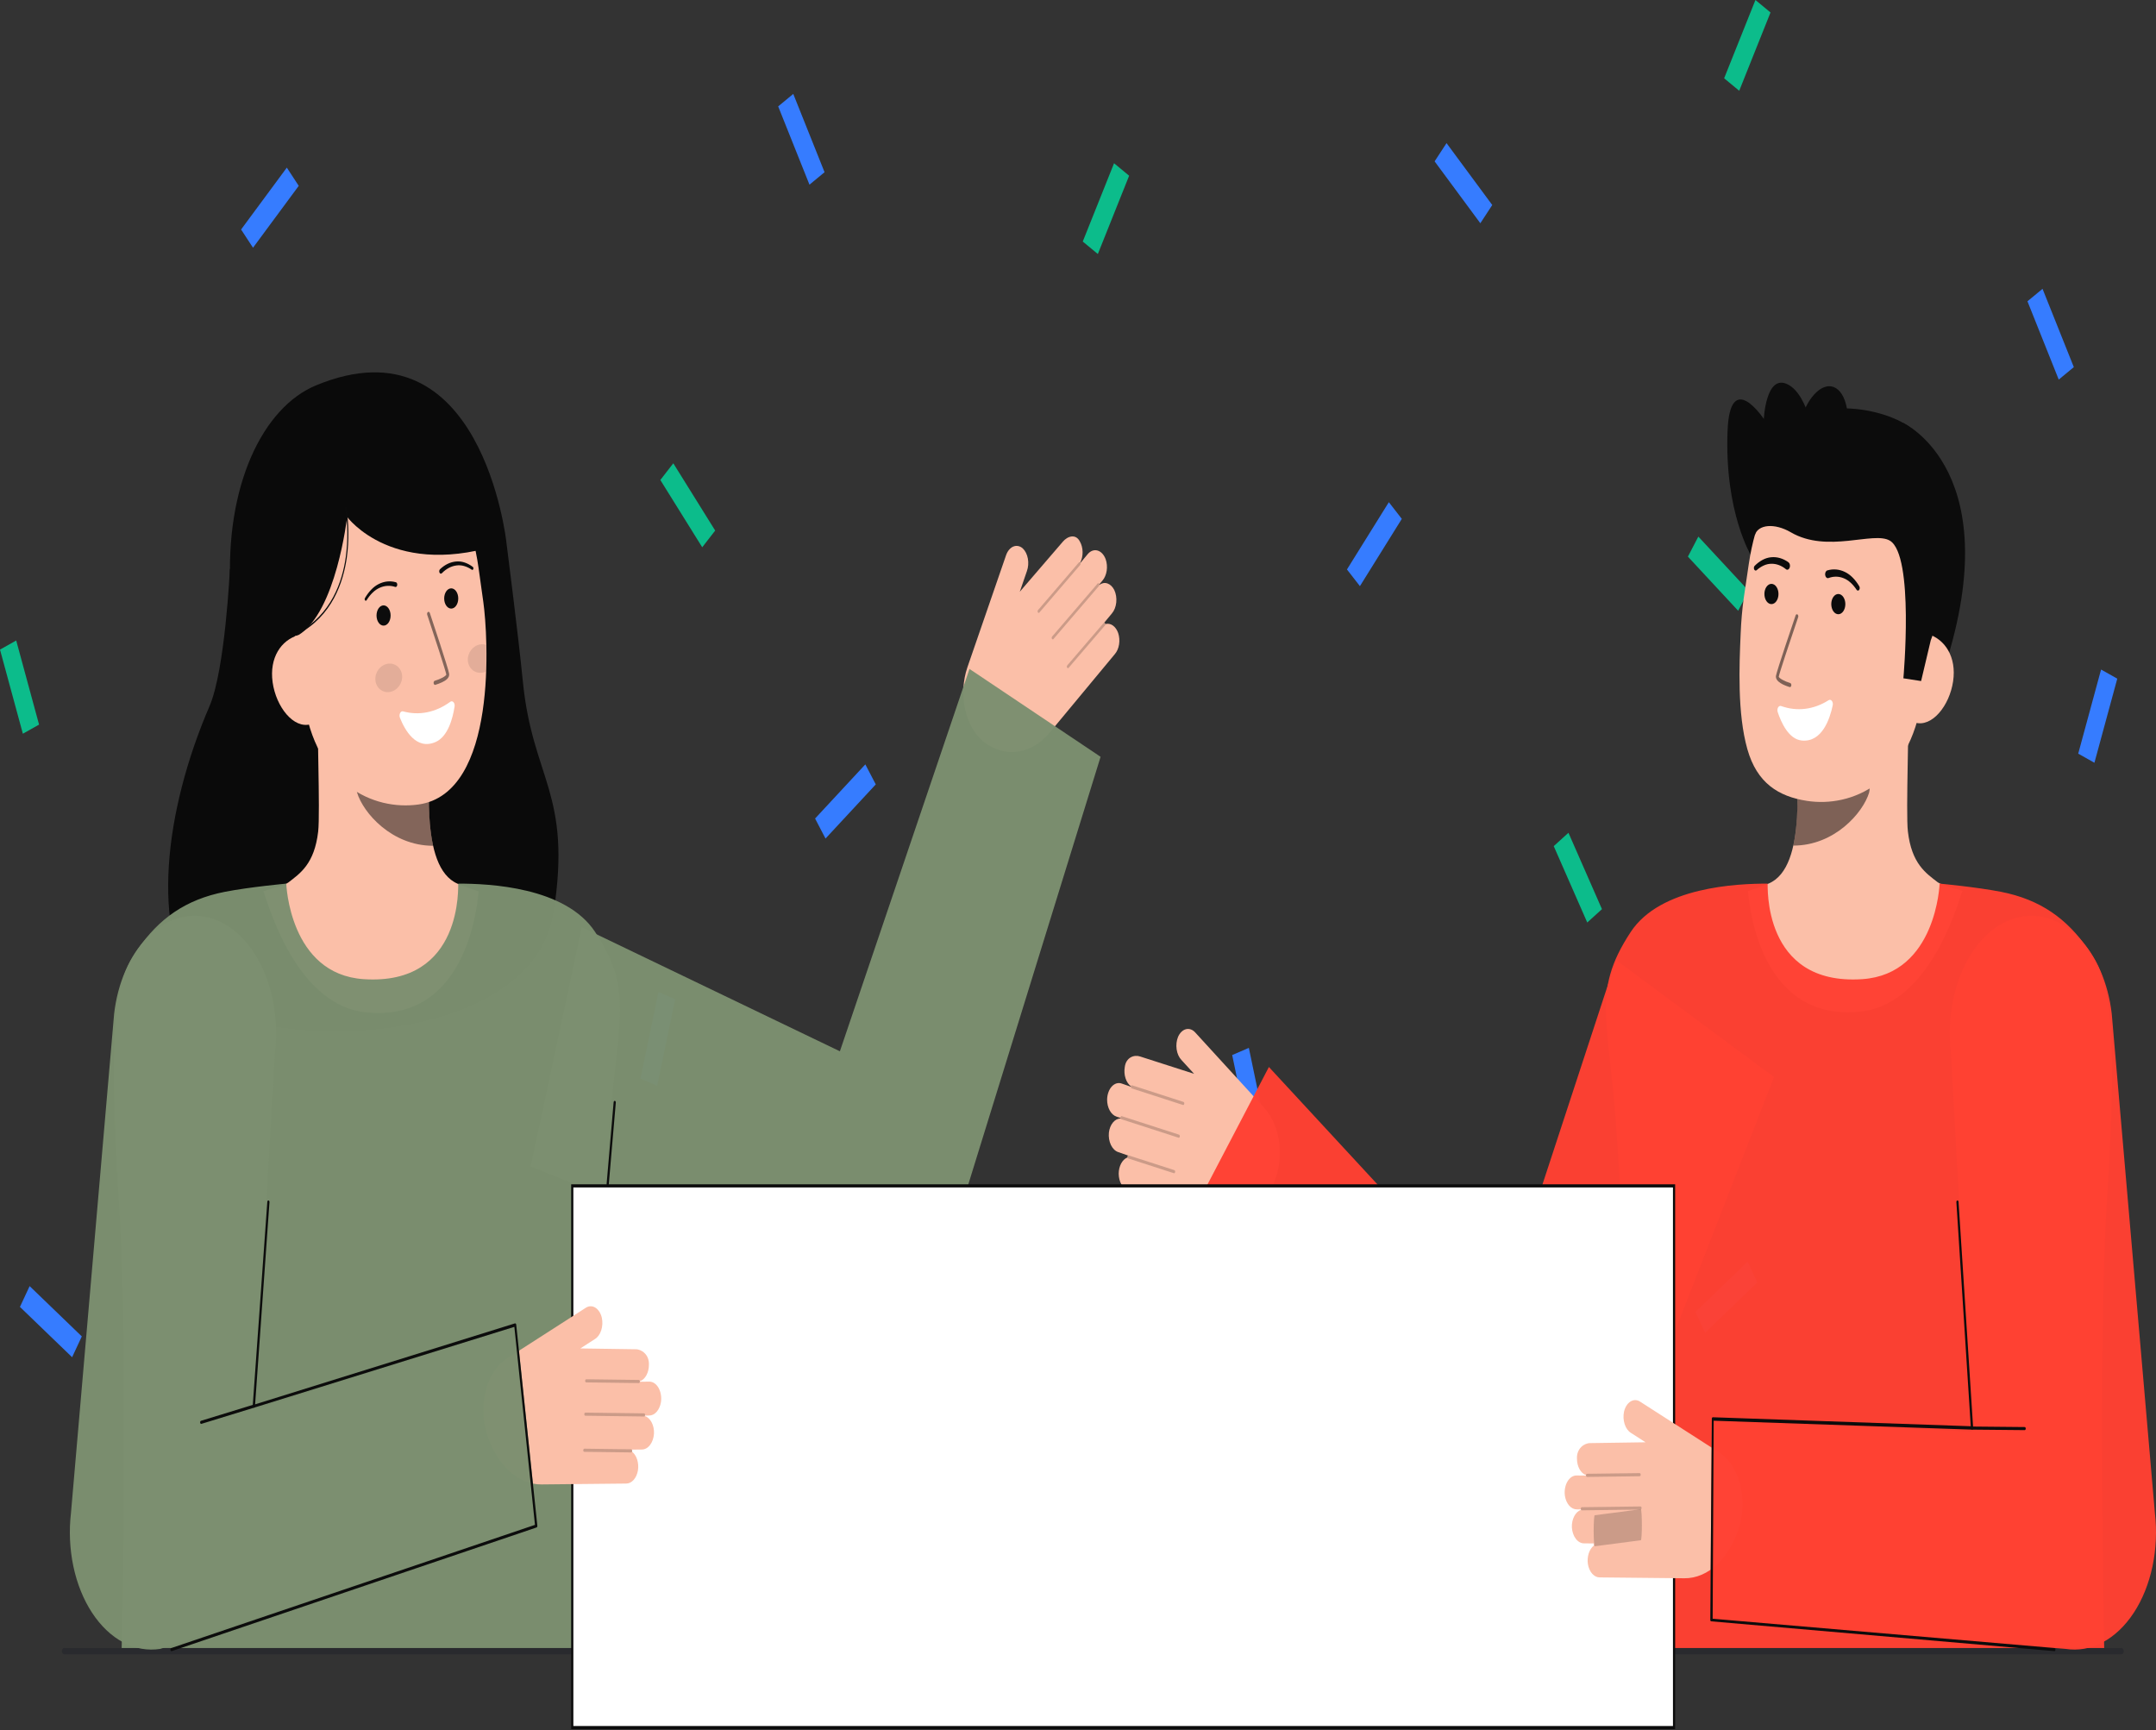 <svg width="390" height="313" viewBox="0 0 390 313" fill="none" xmlns="http://www.w3.org/2000/svg">
<rect x="0" y="0" width="390" height="313" fill="#333333" stroke="none"/>
<path d="M380.064 121.112L375.93 136.326L378.861 137.974L382.995 122.76L380.064 121.112Z" fill="#367CFF"/>
<path d="M121.794 83.805L119.449 86.825L127.026 98.993L129.371 95.973L121.794 83.805Z" fill="#0CBC8B"/>
<path d="M156.531 138.268L147.441 148.061L149.328 151.684L158.418 141.891L156.531 138.268Z" fill="#367CFF"/>
<path d="M261.665 25.889L259.508 29.186L267.779 40.381L269.936 37.084L261.665 25.889Z" fill="#367CFF"/>
<path d="M201.522 29.53L195.861 43.692L198.59 45.948L204.25 31.786L201.522 29.53Z" fill="#0CBC8B"/>
<path d="M283.718 150.638L281.057 153.054L287.118 166.869L289.779 164.453L283.718 150.638Z" fill="#0CBC8B"/>
<path d="M160.304 217.908L157.488 219.931L162.564 234.544L165.379 232.52L160.304 217.908Z" fill="#0CBC8B"/>
<path d="M119.115 179.458L115.854 195.105L118.868 196.405L122.129 180.758L119.115 179.458Z" fill="#367CFF"/>
<path d="M316.128 228.216L306.695 237.314L308.448 241.074L317.881 231.976L316.128 228.216Z" fill="#367CFF"/>
<path d="M317.541 -8.06375e-05L311.881 14.162L314.609 16.418L320.269 2.256L317.541 -8.06375e-05Z" fill="#0CBC8B"/>
<path d="M2.931 115.858L0 117.506L4.135 132.72L7.066 131.072L2.931 115.858Z" fill="#0CBC8B"/>
<path d="M307.213 97.063L305.326 100.686L314.416 110.479L316.303 106.856L307.213 97.063Z" fill="#0CBC8B"/>
<path d="M51.883 30.32L43.611 41.514L45.768 44.811L54.039 33.616L51.883 30.32Z" fill="#367CFF"/>
<path d="M143.494 16.988L140.766 19.244L146.426 33.407L149.155 31.15L143.494 16.988Z" fill="#367CFF"/>
<path d="M32.207 194.8L26.146 208.615L28.808 211.03L34.869 197.216L32.207 194.8Z" fill="#0CBC8B"/>
<path d="M5.36 232.642L3.607 236.404L13.045 245.503L14.798 241.741L5.36 232.642Z" fill="#367CFF"/>
<path d="M369.475 52.244L366.746 54.5L372.406 68.662L375.135 66.406L369.475 52.244Z" fill="#367CFF"/>
<path d="M251.229 90.838L243.652 103.006L245.997 106.026L253.574 93.858L251.229 90.838Z" fill="#367CFF"/>
<path d="M184.712 227.994L179.637 242.607L182.452 244.63L187.528 230.017L184.712 227.994Z" fill="#0CBC8B"/>
<path d="M225.905 189.546L222.891 190.845L226.152 206.492L229.166 205.193L225.905 189.546Z" fill="#367CFF"/>
<path d="M226.92 198.475L216.193 186.747C215.958 186.49 215.687 186.305 215.399 186.206C215.111 186.107 214.812 186.096 214.521 186.172C214.23 186.248 213.953 186.411 213.707 186.65C213.462 186.888 213.254 187.198 213.097 187.559C212.821 188.237 212.73 189.039 212.841 189.809C212.953 190.579 213.259 191.262 213.701 191.726L216.001 194.24L206.245 191.108C205.164 190.732 203.671 191.266 203.458 193.037C203.345 193.711 203.395 194.42 203.598 195.048C203.801 195.677 204.146 196.188 204.577 196.498C204.572 196.511 204.568 196.526 204.566 196.541C204.565 196.552 204.565 196.564 204.566 196.576L202.899 195.997C202.59 195.89 202.269 195.883 201.958 195.977C201.648 196.072 201.356 196.265 201.103 196.542C200.851 196.819 200.645 197.174 200.5 197.58C200.355 197.987 200.275 198.434 200.266 198.891C200.261 199.61 200.428 200.31 200.739 200.873C201.05 201.436 201.487 201.829 201.975 201.985L202.683 202.231C202.687 202.264 202.696 202.295 202.708 202.324C202.202 202.318 201.711 202.57 201.323 203.037C200.934 203.503 200.674 204.153 200.588 204.87C200.51 205.659 200.642 206.461 200.957 207.116C201.272 207.771 201.747 208.231 202.288 208.404L204.049 209.017C204.02 209.033 203.995 209.059 203.974 209.093C203.954 209.127 203.939 209.168 203.931 209.211C203.924 209.264 203.928 209.318 203.942 209.368C203.49 209.542 203.091 209.925 202.805 210.457C202.519 210.99 202.363 211.643 202.361 212.315C202.368 213.022 202.541 213.704 202.851 214.252C203.162 214.799 203.591 215.18 204.071 215.333L218.931 220.497C221.01 221.219 223.192 221.031 225.196 219.959C227.201 218.886 228.937 216.977 230.183 214.477C231.256 212.32 231.703 209.647 231.428 207.024C231.153 204.401 230.178 202.036 228.71 200.431L226.92 198.475Z" fill="#FBBFA8"/>
<g opacity="0.2">
<path d="M214.224 199.667C214.212 199.739 214.181 199.801 214.137 199.84C214.093 199.879 214.041 199.891 213.99 199.875L204.714 196.876C204.689 196.868 204.665 196.853 204.644 196.831C204.623 196.81 204.605 196.783 204.591 196.751C204.577 196.72 204.568 196.685 204.563 196.648C204.559 196.611 204.56 196.574 204.565 196.538C204.571 196.501 204.582 196.467 204.597 196.437C204.611 196.406 204.63 196.381 204.652 196.361C204.674 196.341 204.698 196.327 204.724 196.321C204.749 196.315 204.775 196.316 204.801 196.324L214.077 199.323C214.102 199.331 214.126 199.346 214.147 199.368C214.168 199.389 214.186 199.416 214.2 199.448C214.214 199.48 214.223 199.515 214.228 199.551C214.232 199.588 214.231 199.626 214.225 199.662L214.224 199.667Z" fill="#0C0C0C"/>
</g>
<g opacity="0.2">
<path d="M213.418 205.588C213.405 205.661 213.374 205.723 213.329 205.762C213.285 205.801 213.232 205.813 213.182 205.796L202.829 202.452C202.804 202.444 202.78 202.428 202.759 202.407C202.738 202.385 202.72 202.358 202.706 202.327C202.692 202.295 202.683 202.26 202.679 202.223C202.674 202.186 202.675 202.149 202.681 202.112C202.694 202.04 202.726 201.978 202.769 201.938C202.813 201.898 202.866 201.884 202.917 201.898L213.269 205.243C213.294 205.251 213.318 205.266 213.34 205.287C213.361 205.309 213.379 205.336 213.393 205.368C213.406 205.399 213.416 205.434 213.42 205.471C213.424 205.508 213.424 205.546 213.418 205.582V205.588Z" fill="#0C0C0C"/>
</g>
<g opacity="0.2">
<path d="M212.571 212.008C212.559 212.08 212.528 212.142 212.484 212.18C212.44 212.219 212.387 212.232 212.337 212.216L204.079 209.548C204.029 209.532 203.984 209.487 203.956 209.424C203.928 209.36 203.919 209.284 203.931 209.21C203.942 209.137 203.973 209.073 204.017 209.033C204.061 208.993 204.115 208.98 204.166 208.996L212.423 211.663C212.449 211.672 212.473 211.687 212.494 211.708C212.515 211.73 212.533 211.757 212.547 211.789C212.561 211.82 212.57 211.855 212.575 211.892C212.579 211.929 212.578 211.967 212.573 212.003L212.571 212.008Z" fill="#0C0C0C"/>
</g>
<path d="M175.993 117.808L181.982 100.448C182.114 100.066 182.299 99.728 182.526 99.456C182.754 99.183 183.018 98.981 183.303 98.863C183.587 98.746 183.886 98.715 184.179 98.772C184.472 98.829 184.754 98.974 185.007 99.196C185.464 99.627 185.794 100.288 185.932 101.049C186.07 101.81 186.007 102.618 185.754 103.316L184.47 107.038L192.243 98C193.095 96.974 194.597 96.498 195.335 97.948C195.644 98.48 195.819 99.147 195.831 99.84C195.843 100.533 195.691 101.211 195.401 101.764C195.409 101.773 195.417 101.783 195.425 101.795C195.429 101.805 195.433 101.815 195.436 101.826L196.75 100.242C196.994 99.949 197.28 99.737 197.587 99.623C197.895 99.509 198.216 99.496 198.528 99.583C198.839 99.67 199.133 99.856 199.389 100.128C199.644 100.399 199.854 100.749 200.003 101.152C200.23 101.794 200.296 102.527 200.191 103.231C200.086 103.934 199.817 104.564 199.428 105.016L198.868 105.69C198.875 105.722 198.877 105.756 198.874 105.789C199.326 105.46 199.843 105.372 200.335 105.542C200.827 105.712 201.261 106.128 201.56 106.715C201.873 107.372 202.002 108.175 201.922 108.963C201.842 109.752 201.558 110.467 201.127 110.968L199.738 112.641C199.769 112.637 199.801 112.644 199.83 112.661C199.859 112.678 199.884 112.705 199.905 112.739C199.927 112.782 199.941 112.833 199.944 112.887C200.402 112.754 200.879 112.842 201.299 113.136C201.719 113.431 202.061 113.916 202.271 114.517C202.483 115.155 202.538 115.876 202.429 116.565C202.32 117.254 202.053 117.87 201.67 118.313L189.951 132.433C188.311 134.408 186.299 135.634 184.172 135.954C182.045 136.274 179.9 135.672 178.012 134.227C176.384 132.981 175.158 130.872 174.595 128.346C174.031 125.821 174.174 123.08 174.994 120.704L175.993 117.808Z" fill="#FBBFA8"/>
<g opacity="0.2">
<path d="M187.736 110.764C187.769 110.821 187.817 110.857 187.869 110.864C187.92 110.871 187.972 110.848 188.012 110.801L195.397 102.19C195.438 102.143 195.464 102.075 195.469 102C195.474 101.925 195.459 101.851 195.426 101.792C195.393 101.734 195.346 101.697 195.294 101.689C195.242 101.681 195.19 101.703 195.149 101.751L187.764 110.361C187.724 110.409 187.698 110.477 187.692 110.551C187.687 110.625 187.702 110.699 187.735 110.758L187.736 110.764Z" fill="#0C0C0C"/>
</g>
<g opacity="0.2">
<path d="M190.287 115.555C190.32 115.612 190.368 115.648 190.419 115.654C190.471 115.661 190.522 115.638 190.562 115.591L198.804 105.982C198.845 105.934 198.87 105.866 198.875 105.792C198.881 105.718 198.866 105.644 198.833 105.585C198.799 105.53 198.752 105.494 198.701 105.487C198.65 105.479 198.599 105.499 198.558 105.544L190.313 115.151C190.272 115.199 190.247 115.267 190.241 115.341C190.236 115.415 190.251 115.489 190.283 115.547L190.287 115.555Z" fill="#0C0C0C"/>
</g>
<g opacity="0.2">
<path d="M193.029 120.765C193.062 120.822 193.11 120.858 193.161 120.865C193.213 120.872 193.264 120.849 193.304 120.802L199.879 113.136C199.92 113.089 199.945 113.021 199.951 112.946C199.956 112.871 199.941 112.797 199.908 112.738C199.875 112.68 199.827 112.643 199.776 112.635C199.724 112.627 199.672 112.649 199.631 112.697L193.055 120.362C193.015 120.409 192.989 120.477 192.984 120.551C192.978 120.626 192.993 120.7 193.026 120.758L193.029 120.765Z" fill="#0C0C0C"/>
</g>
<path d="M41.584 102.923C41.584 102.923 40.74 121.152 37.889 127.763C29.68 146.802 27.302 168.22 35.522 179.411C43.742 190.601 96.173 190.756 100.145 165.019C103.489 143.35 96.313 141.02 94.566 123.147C93.776 115.059 91.603 98.1 91.603 98.1" fill="#0A0A0A"/>
<path d="M86.575 161.245C86.485 161.228 85.48 185.197 66.121 183.108C52.718 181.663 47.94 161.21 47.633 161.21C49.078 160.768 51.511 160.126 52.153 159.633C54.263 158.002 56.873 156.305 57.555 150.41C57.948 147.015 57.281 129.632 57.486 126.193L78.059 132.799C77.771 140.059 75.759 156.89 82.811 159.868C83.984 160.362 85.248 160.815 86.575 161.245Z" fill="#FBBFA8"/>
<path opacity="0.5" d="M78.348 152.991C78.026 151.497 77.818 149.957 77.729 148.399C77.503 144.842 77.548 141.26 77.864 137.717C73.683 136.906 69.744 134.423 66.495 130.552C66.113 132.581 64.011 141.448 64.593 143.376C65.692 147.022 70.859 152.991 78.348 152.991Z" fill="#0C0C0C"/>
<path d="M75.688 145.524C67.576 146.655 57.082 141.986 54.908 126.45L52.947 112.432C50.773 96.897 54.684 82.66 64.853 79.716C75.024 76.774 84.387 87.165 86.561 102.701L87.43 108.908C88.264 114.869 90.159 143.509 75.688 145.524Z" fill="#FBBFA8"/>
<path opacity="0.1" d="M70.531 125.165C71.866 124.936 72.853 123.609 72.737 122.201C72.62 120.793 71.443 119.837 70.108 120.066C68.773 120.295 67.786 121.622 67.903 123.03C68.02 124.439 69.197 125.394 70.531 125.165Z" fill="#0C0C0C"/>
<path opacity="0.1" d="M84.636 119.535C84.754 120.942 85.932 121.896 87.267 121.67C87.498 121.63 87.725 121.556 87.945 121.449C88.007 119.772 88.011 118.159 87.977 116.666C87.606 116.533 87.221 116.5 86.842 116.571C85.507 116.797 84.52 118.124 84.636 119.535Z" fill="#0C0C0C"/>
<path opacity="0.5" d="M78.737 123.882C78.744 123.881 78.751 123.879 78.757 123.877C79.169 123.754 79.576 123.597 79.977 123.409C80.574 123.122 81.353 122.65 81.246 121.873C81.123 120.988 78.099 111.925 77.756 110.896C77.742 110.849 77.722 110.808 77.696 110.773C77.671 110.738 77.64 110.711 77.607 110.693C77.574 110.675 77.539 110.668 77.504 110.67C77.469 110.672 77.434 110.685 77.403 110.707C77.371 110.728 77.342 110.759 77.319 110.797C77.296 110.835 77.278 110.88 77.267 110.928C77.256 110.976 77.252 111.027 77.255 111.077C77.258 111.128 77.268 111.177 77.284 111.222C78.573 115.081 80.65 121.427 80.733 122.023C80.668 122.301 79.677 122.843 78.655 123.14C78.621 123.148 78.588 123.165 78.559 123.191C78.53 123.217 78.504 123.251 78.484 123.291C78.464 123.331 78.45 123.377 78.442 123.425C78.434 123.473 78.433 123.523 78.438 123.571C78.444 123.62 78.456 123.667 78.474 123.709C78.492 123.751 78.515 123.788 78.543 123.816C78.571 123.845 78.603 123.866 78.636 123.878C78.669 123.889 78.704 123.891 78.738 123.883L78.737 123.882Z" fill="#0C0C0C"/>
<path d="M44.832 117.465L53.949 114.904C60.837 110.761 62.791 93.497 62.791 93.497C62.791 93.497 71.29 105.14 91.605 98.1C91.605 98.1 87.192 57.311 57.196 69.695C47.524 73.687 40.673 87.867 41.692 106.648C42.406 119.805 44.832 117.465 44.832 117.465Z" fill="#0A0A0A"/>
<path d="M56.201 131C53.11 131.895 49.939 127.865 49.316 123.418C48.693 118.972 50.857 115.797 53.947 114.901L55.957 117.419L58.857 130.23L56.201 131Z" fill="#FBBFA8"/>
<path d="M79.946 103.669C80.72 102.882 81.624 102.404 82.567 102.283C83.041 102.218 83.519 102.256 83.985 102.397C84.455 102.534 84.911 102.756 85.343 103.057L85.356 103.066C85.404 103.097 85.458 103.099 85.507 103.073C85.556 103.046 85.596 102.994 85.618 102.926C85.641 102.857 85.644 102.78 85.626 102.709C85.609 102.638 85.573 102.579 85.527 102.545C85.069 102.198 84.584 101.935 84.081 101.762C83.574 101.585 83.052 101.519 82.532 101.565C81.478 101.648 80.459 102.137 79.581 102.979C79.549 103.011 79.52 103.052 79.499 103.1C79.477 103.147 79.462 103.2 79.455 103.256C79.447 103.312 79.448 103.369 79.456 103.425C79.463 103.481 79.479 103.534 79.501 103.581C79.524 103.628 79.552 103.668 79.585 103.699C79.618 103.73 79.655 103.752 79.694 103.762C79.733 103.773 79.773 103.772 79.812 103.76C79.85 103.749 79.887 103.726 79.92 103.694L79.927 103.687L79.946 103.669Z" fill="#0C0C0C"/>
<path d="M71.619 105.324C70.584 105.028 69.512 105.137 68.516 105.639C68.024 105.883 67.56 106.232 67.139 106.674C66.721 107.111 66.342 107.621 66.012 108.194C65.979 108.251 65.962 108.324 65.965 108.399C65.969 108.473 65.992 108.542 66.03 108.592C66.069 108.643 66.119 108.669 66.171 108.667C66.222 108.665 66.271 108.635 66.308 108.582L66.318 108.566C66.637 108.05 66.999 107.594 67.396 107.208C67.79 106.822 68.221 106.524 68.676 106.323C69.58 105.915 70.543 105.859 71.466 106.159L71.489 106.168C71.567 106.195 71.648 106.176 71.717 106.117C71.785 106.057 71.834 105.961 71.852 105.849C71.871 105.738 71.858 105.62 71.817 105.522C71.775 105.424 71.708 105.354 71.631 105.327L71.619 105.324Z" fill="#0C0C0C"/>
<path d="M53.956 114.687C60.084 111.406 62.118 105.318 62.745 100.788C63.15 97.767 63.112 94.658 62.633 91.659L62.444 91.734C62.915 94.694 62.952 97.763 62.551 100.744C61.932 105.2 59.927 111.189 53.887 114.423L53.956 114.687Z" fill="#0C0C0C"/>
<path d="M105.243 167.72L163.437 195.698L146.352 206.621L175.369 121L199.085 136.896L172.161 223.921C170.8 228.322 168.383 231.871 165.352 233.92C162.321 235.969 158.879 236.381 155.654 235.081L155.075 234.845L96 210.99L105.243 167.72Z" fill="#7C9070" fill-opacity="0.974"/>
<path d="M65.758 177.116C52.346 176.206 51.782 159.833 51.782 159.833C51.782 159.833 45.137 160.451 40.719 161.311C33.487 162.718 28.716 166.245 24.919 171.706C21.387 176.787 19.236 182.283 21.512 217.375C23.159 242.784 22 298.673 22 298.673H103.729C103.729 298.673 109.436 217.929 110.112 206.493C111.404 184.658 115.052 179.838 107.66 168.59C102.3 160.433 88.463 159.834 82.893 159.835C82.802 159.835 84.023 178.354 65.758 177.116Z" fill="#7C9070" fill-opacity="0.974"/>
<path d="M81.455 126.944C78.819 128.871 75.813 129.481 72.91 128.676C72.809 128.649 72.705 128.664 72.611 128.718C72.516 128.773 72.433 128.865 72.374 128.984C72.314 129.104 72.279 129.245 72.272 129.392C72.266 129.538 72.289 129.685 72.339 129.813C73.204 132.007 75.257 135.755 78.779 134.227C81.053 133.24 81.912 129.876 82.231 127.794C82.253 127.65 82.246 127.5 82.21 127.362C82.175 127.223 82.113 127.103 82.031 127.013C81.95 126.924 81.852 126.87 81.75 126.858C81.648 126.846 81.545 126.876 81.455 126.944Z" fill="white"/>
<path d="M81.621 110.087C82.324 110.087 82.894 109.267 82.894 108.255C82.894 107.244 82.324 106.424 81.621 106.424C80.918 106.424 80.348 107.244 80.348 108.255C80.348 109.267 80.918 110.087 81.621 110.087Z" fill="#0C0C0C"/>
<path d="M69.385 113.168C70.088 113.168 70.658 112.348 70.658 111.336C70.658 110.324 70.088 109.504 69.385 109.504C68.681 109.504 68.111 110.324 68.111 111.336C68.111 112.348 68.681 113.168 69.385 113.168Z" fill="#0C0C0C"/>
<path d="M109.931 214.449C109.923 214.45 109.915 214.45 109.907 214.449C109.855 214.439 109.808 214.401 109.776 214.342C109.744 214.283 109.729 214.208 109.736 214.134L111.001 199.378C111.004 199.341 111.012 199.305 111.025 199.272C111.037 199.24 111.054 199.211 111.075 199.188C111.095 199.165 111.119 199.148 111.144 199.139C111.169 199.129 111.195 199.127 111.221 199.132C111.246 199.137 111.271 199.149 111.293 199.167C111.316 199.185 111.336 199.21 111.352 199.239C111.367 199.268 111.379 199.302 111.386 199.338C111.393 199.374 111.395 199.411 111.392 199.448L110.126 214.203C110.12 214.271 110.097 214.333 110.061 214.378C110.025 214.424 109.979 214.449 109.931 214.449Z" fill="#0C0C0C"/>
<path d="M316.806 100.591C316.806 100.591 311.931 92.716 312.497 77.969C312.935 66.551 319.058 75.785 319.058 75.785C319.058 75.785 319.429 67.567 323.373 69.524C327.316 71.481 328.424 80.542 328.424 80.542" fill="#0C0C0C"/>
<path d="M344.205 76.47C344.205 76.47 363.896 85.342 351.188 122.472L349.384 122.133L345.721 121.445" fill="#0C0C0C"/>
<path d="M316.193 161.185C316.284 161.168 317.285 185.058 336.58 182.975C349.938 181.536 354.701 161.152 355.007 161.152C353.567 160.711 351.141 160.071 350.502 159.58C348.398 157.954 345.796 156.263 345.118 150.388C344.727 147.002 345.39 129.679 345.186 126.252L324.681 132.834C324.968 140.07 326.973 156.845 319.945 159.814C318.776 160.305 317.515 160.756 316.193 161.185Z" fill="#FBBFA8"/>
<path opacity="0.52" d="M324.395 152.958C324.716 151.47 324.922 149.935 325.011 148.381C325.237 144.836 325.192 141.266 324.877 137.735C329.045 136.926 332.971 134.452 336.21 130.594C336.59 132.616 338.684 141.453 338.105 143.376C337.009 147.009 331.859 152.958 324.395 152.958Z" fill="#0C0C0C"/>
<path d="M326.853 144.868C334.928 146.119 345.421 141.632 347.706 126.182L349.766 112.242C352.048 96.795 348.259 82.543 338.145 79.451C328.032 76.359 318.621 86.572 316.338 102.021L315.426 108.193C315.138 110.32 314.952 112.472 314.868 114.635C314.616 120.35 314.25 129.044 316.083 135.522C317.814 141.637 321.694 144.069 326.853 144.868Z" fill="#FBBFA8"/>
<path d="M320.437 109.276C321.141 109.276 321.711 108.456 321.711 107.445C321.711 106.433 321.141 105.613 320.437 105.613C319.734 105.613 319.164 106.433 319.164 107.445C319.164 108.456 319.734 109.276 320.437 109.276Z" fill="#0C0C0C"/>
<path d="M332.533 111.108C333.236 111.108 333.807 110.288 333.807 109.276C333.807 108.265 333.236 107.445 332.533 107.445C331.83 107.445 331.26 108.265 331.26 109.276C331.26 110.288 331.83 111.108 332.533 111.108Z" fill="#0C0C0C"/>
<path d="M346.381 130.697C349.454 131.637 352.645 127.669 353.298 123.248C353.952 118.828 351.82 115.628 348.747 114.688L346.725 117.166L343.738 129.889L346.381 130.697Z" fill="#FBBFA8"/>
<path d="M344.305 122.697C344.305 122.697 346.302 100.482 341.869 97.803C338.919 96.02 330.584 100.158 323.935 96.281C321.026 94.583 318.006 94.838 317.429 96.809C317.201 97.589 316.937 85.359 322.902 77.845C327.651 71.862 340.266 73.405 345.558 77.331C360.213 88.2 349.252 115.836 349.252 115.836L347.511 123.192L344.305 122.697Z" fill="#0C0C0C"/>
<g opacity="0.52">
<path d="M323.752 124.286L323.732 124.281C322.741 123.982 321.102 123.32 321.256 122.255C321.386 121.372 324.458 112.342 324.809 111.316C324.839 111.228 324.892 111.16 324.957 111.128C325.021 111.097 325.092 111.103 325.154 111.146C325.215 111.19 325.262 111.266 325.284 111.359C325.306 111.452 325.302 111.554 325.272 111.642C323.909 115.641 321.849 121.807 321.761 122.407C321.822 122.69 322.811 123.245 323.837 123.555C323.901 123.576 323.958 123.631 323.995 123.71C324.032 123.789 324.046 123.885 324.035 123.979C324.024 124.072 323.989 124.156 323.936 124.214C323.883 124.271 323.817 124.297 323.752 124.286Z" fill="#0C0C0C"/>
</g>
<path d="M323.523 101.715C322.549 101.008 321.461 100.692 320.373 100.8C319.838 100.849 319.312 101.012 318.811 101.285C318.315 101.552 317.845 101.908 317.411 102.344C317.339 102.411 317.287 102.515 317.268 102.636C317.249 102.756 317.263 102.883 317.308 102.988C317.353 103.094 317.425 103.169 317.509 103.199C317.592 103.228 317.681 103.209 317.754 103.146L317.777 103.127C318.175 102.773 318.602 102.491 319.048 102.29C319.488 102.088 319.947 101.983 320.409 101.978C321.322 101.959 322.222 102.287 323.019 102.929L323.049 102.955C323.105 103.003 323.166 103.034 323.231 103.047C323.295 103.061 323.36 103.056 323.423 103.032C323.486 103.009 323.545 102.968 323.597 102.912C323.649 102.856 323.692 102.785 323.725 102.705C323.758 102.624 323.779 102.535 323.788 102.443C323.797 102.35 323.793 102.256 323.776 102.166C323.76 102.076 323.731 101.991 323.692 101.917C323.652 101.843 323.603 101.78 323.547 101.734L323.523 101.715Z" fill="#0C0C0C"/>
<path d="M330.804 104.546C331.689 104.219 332.617 104.235 333.497 104.591C333.942 104.766 334.366 105.037 334.755 105.395C335.151 105.755 335.513 106.184 335.834 106.674L335.852 106.699C335.912 106.784 335.994 106.832 336.078 106.832C336.162 106.833 336.244 106.787 336.305 106.703C336.367 106.62 336.403 106.506 336.407 106.384C336.411 106.263 336.383 106.144 336.327 106.052C335.986 105.47 335.596 104.953 335.165 104.511C334.729 104.063 334.249 103.71 333.741 103.466C332.709 102.959 331.601 102.861 330.534 103.183C330.471 103.203 330.411 103.24 330.358 103.293C330.305 103.346 330.259 103.414 330.225 103.492C330.154 103.65 330.13 103.842 330.158 104.025C330.186 104.209 330.263 104.369 330.373 104.47C330.483 104.572 330.616 104.606 330.744 104.566L330.769 104.557L330.804 104.546Z" fill="#0C0C0C"/>
<path d="M322.193 127.713C325.061 128.744 328.087 128.371 330.791 126.652C330.884 126.593 330.988 126.574 331.089 126.597C331.19 126.619 331.284 126.683 331.361 126.78C331.438 126.877 331.494 127.003 331.523 127.144C331.552 127.285 331.552 127.435 331.524 127.576C331.021 129.993 329.604 134.31 325.934 133.952C323.564 133.723 322.203 130.72 321.568 128.794C321.524 128.66 321.507 128.511 321.52 128.365C321.533 128.218 321.575 128.08 321.64 127.966C321.706 127.853 321.793 127.768 321.891 127.724C321.989 127.679 322.094 127.675 322.193 127.713Z" fill="white"/>
<path d="M333.575 81.01C334.945 76.383 334.284 71.546 332.098 70.207C329.913 68.868 327.03 71.533 325.659 76.16C324.289 80.788 324.95 85.624 327.135 86.964C329.321 88.303 332.204 85.638 333.575 81.01Z" fill="#0C0C0C"/>
<path d="M336.88 177.116C350.291 176.206 350.856 159.833 350.856 159.833C350.856 159.833 357.501 160.451 361.919 161.311C369.151 162.718 373.922 166.245 377.719 171.706C381.251 176.787 383.401 182.283 381.126 217.375C379.478 242.784 380.638 298.673 380.638 298.673H298.909C298.909 298.673 293.202 217.931 292.525 206.493C291.234 184.658 287.586 179.838 294.977 168.59C300.337 160.433 314.175 159.834 319.745 159.835C319.835 159.835 318.616 178.354 336.88 177.116Z" fill="#FF4133" fill-opacity="0.974"/>
<path d="M292.333 173.647L271.202 238.079L229.532 193.007L212.98 224.663L268.159 284.345C268.653 284.873 269.169 285.356 269.704 285.793C271.28 287.064 273.015 287.875 274.81 288.181C276.605 288.487 278.424 288.282 280.163 287.577C281.902 286.872 283.528 285.681 284.948 284.072C286.367 282.463 287.552 280.468 288.436 278.2L288.675 277.587L320.913 194.824L292.333 173.647Z" fill="#FF4133" fill-opacity="0.974"/>
<path d="M383.774 299.239H11.585C11.48 299.239 11.38 299.179 11.307 299.073C11.233 298.967 11.191 298.823 11.191 298.673C11.191 298.523 11.233 298.379 11.307 298.273C11.38 298.167 11.48 298.107 11.585 298.107H383.774C383.878 298.107 383.978 298.167 384.052 298.273C384.126 298.379 384.167 298.523 384.167 298.673C384.167 298.823 384.126 298.967 384.052 299.073C383.978 299.179 383.878 299.239 383.774 299.239Z" fill="#292A2E"/>
<path d="M302.821 214.511H103.518V312.496H302.821V214.511Z" fill="white"/>
<path d="M303.017 312.78H103.32V214.228H303.017V312.78ZM103.714 312.214H302.624V214.794H103.714V312.214Z" fill="#0C0C0C"/>
<path d="M93.675 244.457L105.978 236.554C106.249 236.38 106.541 236.289 106.837 236.287C107.133 236.285 107.426 236.372 107.698 236.542C107.969 236.712 108.213 236.961 108.414 237.274C108.615 237.586 108.769 237.956 108.865 238.359C109.026 239.11 108.988 239.921 108.757 240.634C108.527 241.347 108.12 241.912 107.616 242.218L104.978 243.916L114.975 244.064C116.087 244.052 117.456 245.061 117.383 246.855C117.386 247.548 117.226 248.223 116.928 248.768C116.631 249.313 116.213 249.698 115.744 249.858C115.747 249.873 115.749 249.888 115.749 249.904C115.748 249.916 115.746 249.927 115.744 249.938L117.458 249.921C117.776 249.918 118.09 250.017 118.377 250.21C118.664 250.404 118.918 250.687 119.12 251.039C119.321 251.392 119.466 251.804 119.543 252.247C119.62 252.69 119.627 253.152 119.564 253.599C119.455 254.301 119.181 254.928 118.789 255.374C118.397 255.821 117.91 256.06 117.41 256.052L116.68 256.059C116.671 256.09 116.657 256.117 116.641 256.141C117.135 256.301 117.573 256.707 117.877 257.289C118.181 257.87 118.332 258.588 118.302 259.314C118.253 260.108 117.998 260.846 117.587 261.381C117.177 261.916 116.641 262.208 116.087 262.2L114.275 262.219C114.301 262.244 114.322 262.278 114.336 262.317C114.351 262.357 114.359 262.4 114.36 262.445C114.358 262.499 114.346 262.55 114.325 262.594C114.737 262.911 115.065 263.415 115.259 264.027C115.453 264.639 115.502 265.326 115.397 265.982C115.278 266.667 115.002 267.275 114.613 267.706C114.224 268.137 113.745 268.367 113.254 268.359L97.967 268.515C95.828 268.537 93.734 267.64 91.952 265.939C90.17 264.238 88.782 261.81 87.966 258.967C87.262 256.516 87.251 253.766 87.934 251.303C88.617 248.839 89.941 246.856 91.625 245.774L93.675 244.457Z" fill="#FBBFA8"/>
<g opacity="0.2">
<path d="M105.85 249.779C105.85 249.854 105.871 249.925 105.908 249.977C105.945 250.029 105.995 250.058 106.046 250.058L115.553 250.181C115.605 250.182 115.656 250.153 115.693 250.1C115.73 250.047 115.751 249.976 115.752 249.901C115.752 249.826 115.732 249.753 115.695 249.7C115.659 249.646 115.609 249.616 115.557 249.615L106.05 249.492C105.998 249.492 105.948 249.522 105.911 249.575C105.874 249.628 105.853 249.7 105.853 249.775L105.85 249.779Z" fill="#0C0C0C"/>
</g>
<g opacity="0.2">
<path d="M105.695 255.811C105.696 255.885 105.717 255.956 105.754 256.008C105.791 256.061 105.84 256.09 105.892 256.09L116.502 256.227C116.554 256.227 116.604 256.197 116.641 256.144C116.678 256.091 116.698 256.019 116.698 255.944C116.697 255.87 116.675 255.8 116.639 255.747C116.602 255.695 116.553 255.664 116.502 255.661L105.892 255.524C105.866 255.524 105.84 255.531 105.816 255.545C105.792 255.559 105.77 255.579 105.752 255.606C105.733 255.632 105.719 255.663 105.709 255.698C105.699 255.732 105.693 255.769 105.693 255.807L105.695 255.811Z" fill="#0C0C0C"/>
</g>
<g opacity="0.2">
<path d="M105.504 262.337C105.505 262.411 105.526 262.482 105.562 262.534C105.599 262.587 105.649 262.616 105.701 262.616L114.164 262.726C114.216 262.726 114.266 262.697 114.303 262.645C114.341 262.592 114.362 262.52 114.362 262.445C114.363 262.37 114.342 262.298 114.306 262.244C114.269 262.191 114.22 262.16 114.167 262.16L105.704 262.05C105.652 262.05 105.602 262.08 105.565 262.133C105.528 262.186 105.507 262.258 105.507 262.333L105.504 262.337Z" fill="#0C0C0C"/>
</g>
<path d="M97.196 275.964L28.985 298.266C26.719 298.621 24.427 298.216 22.288 297.082C20.15 295.949 18.223 294.118 16.658 291.733C15.094 289.348 13.935 286.475 13.273 283.338C12.611 280.201 12.463 276.886 12.841 273.653L20.647 183.346C21.296 177.796 23.451 172.845 26.639 169.581C29.826 166.317 33.784 165.008 37.643 165.942C41.501 166.876 44.944 169.976 47.213 174.56C49.482 179.144 50.392 184.838 49.743 190.387L45.984 255.025L93.375 239.599L97.196 275.964Z" fill="#7C9070" fill-opacity="0.974"/>
<path d="M36.394 257.565C36.345 257.564 36.297 257.537 36.261 257.488C36.225 257.44 36.203 257.373 36.2 257.303C36.196 257.232 36.211 257.162 36.242 257.106C36.273 257.05 36.317 257.013 36.366 257.002L45.87 254.083C45.896 254.077 45.922 254.079 45.947 254.087C45.973 254.096 45.996 254.112 46.017 254.134C46.038 254.156 46.056 254.184 46.069 254.216C46.082 254.248 46.09 254.284 46.094 254.321C46.102 254.395 46.089 254.47 46.058 254.531C46.027 254.591 45.98 254.631 45.929 254.642L36.424 257.561C36.414 257.564 36.404 257.565 36.394 257.565Z" fill="#0C0C0C"/>
<path d="M31.032 298.673C30.98 298.678 30.929 298.653 30.889 298.603C30.85 298.554 30.826 298.483 30.823 298.408C30.819 298.333 30.837 298.26 30.871 298.203C30.906 298.147 30.954 298.112 31.007 298.107L96.768 275.83L93.042 240.013L45.934 254.639C45.904 254.645 45.873 254.64 45.844 254.626C45.815 254.611 45.788 254.587 45.767 254.556C45.745 254.524 45.73 254.485 45.72 254.443C45.711 254.4 45.709 254.356 45.714 254.312L48.357 217.38C48.361 217.343 48.37 217.308 48.383 217.276C48.397 217.244 48.415 217.217 48.436 217.195C48.457 217.174 48.481 217.158 48.506 217.15C48.532 217.142 48.558 217.141 48.583 217.148C48.635 217.161 48.681 217.202 48.711 217.263C48.741 217.324 48.753 217.4 48.745 217.474L46.148 254.027L93.133 239.389C93.159 239.379 93.185 239.376 93.211 239.381C93.237 239.386 93.262 239.398 93.285 239.417C93.308 239.436 93.327 239.462 93.343 239.492C93.359 239.522 93.37 239.556 93.377 239.593L97.198 275.961C97.21 276.032 97.202 276.107 97.176 276.171C97.15 276.234 97.108 276.281 97.059 276.3L31.058 298.671C31.049 298.672 31.041 298.673 31.032 298.673Z" fill="#0C0C0C"/>
<path d="M308.964 261.432L296.661 253.529C296.391 253.355 296.098 253.265 295.802 253.262C295.506 253.26 295.213 253.347 294.942 253.517C294.67 253.687 294.426 253.936 294.225 254.249C294.025 254.562 293.871 254.931 293.775 255.334C293.614 256.085 293.652 256.896 293.883 257.609C294.113 258.323 294.52 258.887 295.023 259.193L297.662 260.891L287.665 261.039C286.553 261.027 285.184 262.036 285.257 263.83C285.254 264.524 285.414 265.198 285.712 265.743C286.009 266.289 286.427 266.673 286.895 266.833C286.893 266.848 286.891 266.864 286.89 266.879C286.891 266.891 286.893 266.902 286.895 266.914L285.181 266.896C284.864 266.893 284.55 266.992 284.263 267.185C283.975 267.379 283.722 267.662 283.52 268.014C283.318 268.366 283.174 268.779 283.097 269.222C283.02 269.665 283.013 270.127 283.076 270.574C283.185 271.276 283.459 271.902 283.851 272.349C284.243 272.795 284.73 273.035 285.23 273.027L285.96 273.034C285.969 273.065 285.983 273.092 285.999 273.116C285.505 273.276 285.067 273.682 284.763 274.264C284.459 274.845 284.308 275.563 284.338 276.289C284.387 277.083 284.642 277.821 285.053 278.356C285.464 278.891 285.999 279.183 286.553 279.175L288.365 279.194C288.34 279.219 288.319 279.253 288.304 279.292C288.289 279.332 288.281 279.375 288.28 279.42C288.281 279.474 288.294 279.525 288.315 279.569C287.903 279.887 287.575 280.39 287.381 281.002C287.187 281.615 287.138 282.301 287.242 282.957C287.362 283.643 287.638 284.25 288.027 284.681C288.416 285.113 288.895 285.342 289.386 285.334L304.674 285.49C306.812 285.512 308.907 284.615 310.688 282.914C312.47 281.212 313.858 278.784 314.674 275.941C315.378 273.489 315.39 270.74 314.706 268.276C314.023 265.813 312.699 263.829 311.016 262.747L308.964 261.432Z" fill="#FBBFA8"/>
<g opacity="0.2">
<path d="M296.791 266.755C296.79 266.829 296.769 266.9 296.732 266.952C296.695 267.004 296.646 267.034 296.594 267.034L287.087 267.156C287.061 267.157 287.036 267.15 287.012 267.136C286.988 267.122 286.966 267.101 286.948 267.075C286.929 267.049 286.914 267.018 286.904 266.984C286.894 266.95 286.889 266.913 286.889 266.876C286.888 266.839 286.893 266.802 286.903 266.768C286.913 266.733 286.927 266.702 286.945 266.675C286.963 266.649 286.985 266.628 287.008 266.613C287.032 266.599 287.058 266.591 287.084 266.591L296.591 266.467C296.643 266.467 296.693 266.497 296.73 266.55C296.766 266.603 296.787 266.675 296.787 266.75L296.791 266.755Z" fill="#0C0C0C"/>
</g>
<g opacity="0.2">
<path d="M296.945 272.786C296.944 272.86 296.923 272.93 296.887 272.982C296.851 273.034 296.801 273.064 296.75 273.065L286.14 273.202C286.088 273.202 286.038 273.172 286.001 273.119C285.964 273.066 285.943 272.994 285.943 272.919C285.945 272.845 285.966 272.774 286.003 272.722C286.039 272.669 286.088 272.639 286.14 272.636L296.75 272.499C296.802 272.499 296.852 272.529 296.889 272.582C296.926 272.635 296.946 272.707 296.946 272.782L296.945 272.786Z" fill="#0C0C0C"/>
</g>
<g opacity="0.2">
<path d="M297.003 275.845C297.002 276.583 296.981 277.286 296.945 277.804C296.909 278.322 296.86 278.612 296.809 278.612L288.475 279.701C288.449 279.704 288.424 279.635 288.401 279.497C288.377 279.359 288.355 279.155 288.337 278.897C288.319 278.638 288.305 278.331 288.295 277.992C288.285 277.653 288.28 277.288 288.279 276.92C288.279 276.551 288.284 276.186 288.293 275.844C288.303 275.502 288.317 275.191 288.335 274.928C288.353 274.666 288.374 274.456 288.397 274.312C288.421 274.168 288.446 274.092 288.471 274.089L296.805 273C296.857 273 296.906 273.296 296.942 273.822C296.979 274.348 296.999 275.062 296.999 275.806L297.003 275.845Z" fill="#0C0C0C"/>
</g>
<path d="M309.375 292.939L373.651 298.266C375.917 298.621 378.21 298.216 380.348 297.082C382.487 295.949 384.414 294.118 385.978 291.733C387.543 289.348 388.701 286.475 389.364 283.338C390.026 280.201 390.174 276.886 389.796 273.653L381.991 183.343C381.67 180.595 380.975 177.965 379.947 175.604C378.919 173.242 377.578 171.195 376 169.578C374.421 167.962 372.637 166.809 370.749 166.185C368.861 165.56 366.906 165.477 364.996 165.939C363.085 166.401 361.257 167.401 359.615 168.879C357.973 170.358 356.549 172.287 355.425 174.557C354.302 176.827 353.5 179.393 353.066 182.109C352.632 184.825 352.574 187.637 352.895 190.384L356.654 258.983L309.657 256.571L309.375 292.939Z" fill="#FF4133" fill-opacity="0.974"/>
<path d="M366.243 258.697C366.292 258.696 366.34 258.669 366.376 258.62C366.412 258.572 366.434 258.506 366.438 258.435C366.441 258.364 366.426 258.294 366.396 258.238C366.365 258.182 366.321 258.145 366.272 258.134L356.767 258.044C356.741 258.038 356.715 258.04 356.69 258.048C356.665 258.057 356.641 258.073 356.62 258.095C356.599 258.117 356.582 258.145 356.569 258.177C356.555 258.209 356.547 258.245 356.543 258.282C356.535 258.356 356.549 258.432 356.58 258.492C356.611 258.552 356.657 258.592 356.709 258.603L366.214 258.693C366.223 258.695 366.233 258.697 366.243 258.697Z" fill="#0C0C0C"/>
<path d="M371.606 298.673C371.658 298.678 371.71 298.653 371.749 298.603C371.788 298.553 371.812 298.483 371.815 298.408C371.819 298.333 371.801 298.259 371.767 298.203C371.732 298.146 371.684 298.112 371.631 298.107L309.803 292.807L309.988 256.99L356.703 258.603C356.733 258.608 356.764 258.603 356.793 258.589C356.822 258.574 356.848 258.55 356.87 258.519C356.891 258.487 356.907 258.448 356.916 258.406C356.926 258.364 356.928 258.319 356.923 258.275L354.28 217.382C354.277 217.346 354.267 217.31 354.254 217.279C354.24 217.247 354.222 217.219 354.201 217.198C354.18 217.176 354.156 217.161 354.131 217.153C354.106 217.145 354.079 217.144 354.054 217.15C354.028 217.157 354.004 217.17 353.982 217.19C353.96 217.209 353.941 217.235 353.926 217.265C353.911 217.295 353.9 217.33 353.895 217.366C353.889 217.402 353.888 217.44 353.892 217.476L356.491 257.99L309.899 256.366C309.873 256.356 309.847 256.353 309.821 256.358C309.795 256.363 309.77 256.375 309.747 256.394C309.725 256.413 309.705 256.439 309.689 256.469C309.673 256.499 309.662 256.534 309.656 256.57L309.375 292.938C309.363 293.009 309.37 293.085 309.396 293.148C309.422 293.211 309.464 293.258 309.514 293.277L371.579 298.667C371.588 298.67 371.597 298.672 371.606 298.673Z" fill="#0C0C0C"/>
</svg>
